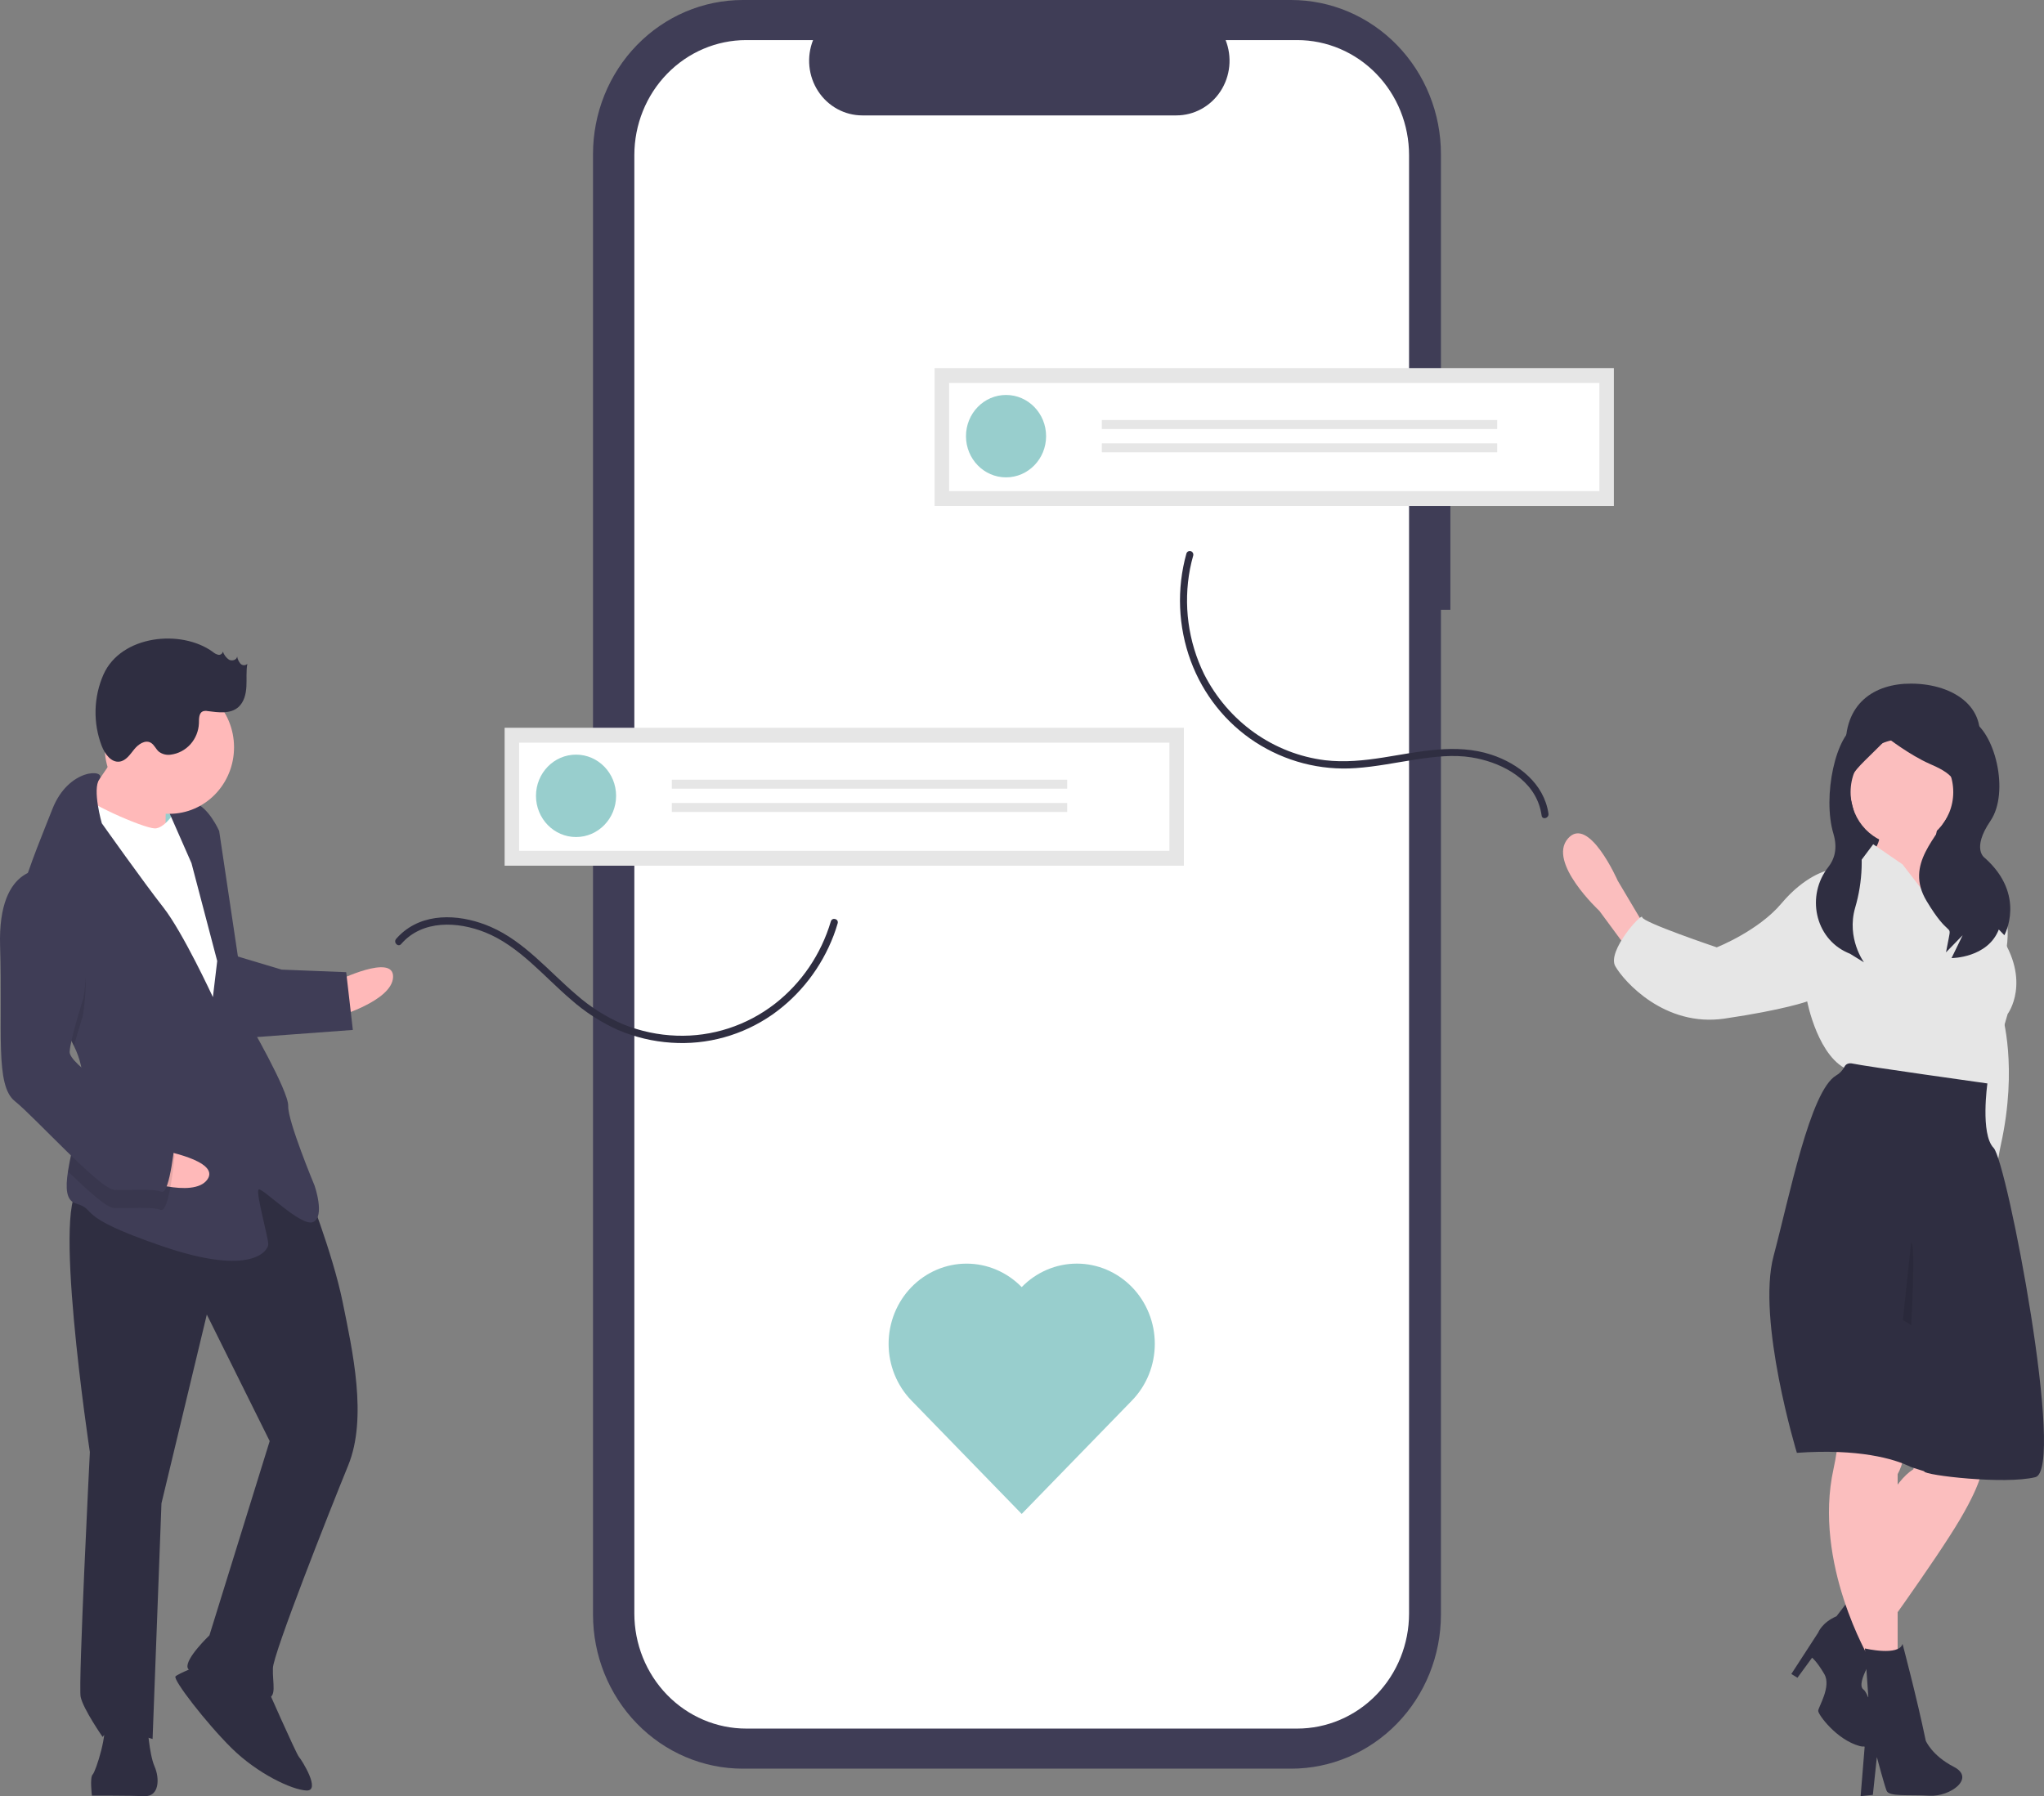 <svg width="355" height="312" viewBox="0 0 355 312" fill="none" xmlns="http://www.w3.org/2000/svg">
<rect x="0" y="0" width="355" height="312" fill="#808080" stroke="none"/>
<g clip-path="url(#clip0)">
<path d="M251.901 73.008H250.26V26.765C250.26 23.25 249.588 19.77 248.28 16.522C246.973 13.275 245.056 10.325 242.64 7.839C240.225 5.354 237.357 3.382 234.2 2.037C231.044 0.692 227.661 2.7719e-06 224.244 0H129.01C125.593 -8.31541e-06 122.21 0.692 119.054 2.037C115.897 3.382 113.029 5.354 110.613 7.839C108.197 10.325 106.281 13.275 104.974 16.522C103.666 19.769 102.993 23.25 102.993 26.765V280.461C102.993 287.56 105.734 294.367 110.613 299.387C115.492 304.406 122.11 307.226 129.009 307.226H224.244C231.144 307.226 237.761 304.406 242.64 299.387C247.519 294.368 250.26 287.56 250.26 280.461V105.925H251.901L251.901 73.008Z" fill="#3F3D56"/>
<path d="M225.294 6.963H212.863C213.434 8.405 213.652 9.97 213.498 11.519C213.344 13.068 212.821 14.554 211.977 15.847C211.133 17.139 209.992 18.198 208.656 18.93C207.32 19.663 205.83 20.046 204.316 20.046H149.758C148.244 20.046 146.754 19.663 145.418 18.93C144.082 18.198 142.941 17.139 142.097 15.847C141.253 14.554 140.73 13.068 140.576 11.519C140.422 9.97 140.64 8.405 141.211 6.963H129.601C124.448 6.963 119.506 9.069 115.862 12.818C112.219 16.566 110.172 21.65 110.172 26.951V280.275C110.172 282.9 110.674 285.499 111.651 287.924C112.627 290.349 114.058 292.553 115.862 294.409C117.667 296.265 119.808 297.737 122.166 298.741C124.523 299.746 127.049 300.263 129.601 300.263H225.294C227.845 300.263 230.372 299.746 232.729 298.741C235.086 297.737 237.228 296.265 239.032 294.409C240.836 292.553 242.267 290.349 243.244 287.924C244.22 285.499 244.723 282.9 244.723 280.275V26.951C244.723 24.326 244.22 21.727 243.244 19.302C242.267 16.877 240.836 14.674 239.032 12.818C237.228 10.962 235.086 9.489 232.729 8.485C230.372 7.48 227.845 6.963 225.294 6.963Z" fill="white"/>
<path d="M343.339 130.457C341.328 136.584 338.244 142.166 331.958 142.166C325.672 142.166 320.93 136.913 320.576 130.457C320.124 122.207 325.527 118.714 331.958 118.748C339.555 118.789 345.726 123.186 343.339 130.457Z" fill="#2F2E41"/>
<path d="M343.04 130.194H320.577V159.465H343.04V130.194Z" fill="#2F2E41"/>
<path d="M343.699 152.001H345.61C347.022 154.072 347.981 156.432 348.421 158.921C348.86 161.409 348.771 163.966 348.157 166.416C346.035 174.715 347.733 176.244 347.733 176.244C347.733 176.244 350.497 185.231 347.524 198.772C344.552 212.312 350.28 215.992 350.28 215.992L344.973 205.072L342.001 176.244L343.699 152.001Z" fill="#E6E6E6"/>
<path d="M337.012 141.409C337.012 141.409 335.313 148.397 336.162 148.397C337.012 148.397 339.984 152.11 339.984 152.11L341.894 159.317L340.408 164.559L335.313 163.467L328.944 156.26L327.034 154.294L325.335 147.961C325.335 147.961 327.458 145.34 325.972 143.156C324.486 140.972 337.012 141.409 337.012 141.409Z" fill="#FBBEBE"/>
<path d="M285.637 160.847L280.967 152.984C280.967 152.984 275.925 141.508 272.316 145.658C268.707 149.808 277.782 158.226 277.782 158.226L282.453 164.559L285.637 160.847Z" fill="#FBBEBE"/>
<path d="M347.627 229.205L344.23 254.758C344.23 254.758 344.655 256.724 340.409 263.931C336.163 271.138 324.699 286.863 324.699 286.863L321.302 280.311C321.302 280.311 325.336 259.563 332.342 255.195L331.492 223.745L347.627 229.205Z" fill="#FBBEBE"/>
<path d="M321.303 277.69L325.973 286.863C325.973 286.863 322.152 292.382 323.638 293.474C325.124 294.566 327.034 304.394 323.001 303.302C318.967 302.21 315.783 297.842 315.783 297.187C315.783 296.532 318.118 292.978 316.844 290.794C315.571 288.61 314.721 287.955 314.721 287.955L312.18 291.431L311.118 290.776L315.783 283.587C315.783 283.587 316.42 281.84 318.967 280.748L321.303 277.69Z" fill="#2F2E41"/>
<path d="M331.542 225.58C331.542 225.58 333.191 249.735 329.582 256.068V287.518L324.699 288.173C324.699 288.173 314.838 271.523 318.447 255.143C322.056 238.763 314.721 223.745 314.721 223.745L331.542 225.58Z" fill="#FBBEBE"/>
<path d="M330.325 146.76C335.249 146.76 339.241 142.653 339.241 137.587C339.241 132.521 335.249 128.414 330.325 128.414C325.401 128.414 321.409 132.521 321.409 137.587C321.409 142.653 325.401 146.76 330.325 146.76Z" fill="#FBBEBE"/>
<path d="M339.347 161.72L330.431 150.145L325.336 146.65L323.213 149.49L317.269 151.237C317.269 151.237 313.447 152.11 309.414 156.915C305.38 161.72 298.162 164.559 298.162 164.559C298.162 164.559 285.212 160.191 285.212 159.318C285.212 158.444 279.056 165.214 280.542 167.835C282.028 170.456 289.111 178.463 299.513 176.934C309.916 175.405 313.872 173.95 313.872 173.95C313.872 173.95 315.783 183.997 321.302 185.962C326.822 187.928 344.867 189.238 344.867 189.238L348.688 176.134C348.688 176.134 352.934 170.456 347.202 162.157C347.202 162.157 347.092 157.515 346.476 154.427C346.236 153.225 345.92 152.259 345.504 151.892C344.018 150.582 336.163 148.398 336.163 148.398C336.163 148.398 337.437 152.766 338.074 152.984C338.71 153.202 340.196 160.628 339.347 161.72Z" fill="#E6E6E6"/>
<path d="M312.079 252.364C322.77 251.599 328.995 253.401 331.771 254.775C332.288 255.015 334.213 255.519 334.213 255.602C334.213 256.257 348.184 257.904 353.491 256.594C358.798 255.283 348.582 201.796 346.247 199.394C343.912 196.991 345.171 188.199 345.171 188.199C345.171 188.199 323.744 185.198 321.833 184.761C320.98 184.567 320.549 184.894 320.334 185.318C320.001 185.954 319.497 186.477 318.882 186.827C314.375 189.498 310.758 207.966 308.034 218.176C305.062 229.314 312.079 252.364 312.079 252.364Z" fill="#2F2E41"/>
<path d="M330.431 285.552C330.431 285.552 332.928 294.936 334.464 302.369C334.464 302.369 335.526 304.949 339.347 306.914C343.168 308.88 338.699 312.144 335.09 311.926C331.481 311.707 328.084 312.144 327.66 311.052C327.235 309.96 325.973 305.208 325.973 305.208L325.276 311.782L323.153 312L323.85 303.461C323.85 303.461 322.151 300.185 324.487 294.725L323.897 286.344C323.897 286.344 329.794 287.736 330.431 285.552Z" fill="#2F2E41"/>
<path opacity="0.1" d="M330.486 229.323C331.003 229.564 331.489 229.867 331.934 230.227C332.047 228.164 332.696 215.682 331.917 215.883L330.486 229.323Z" fill="black"/>
<path d="M326.634 124.955C326.634 124.955 326.535 124.39 322.673 125.88C318.811 127.37 316.496 138.364 318.427 144.82C319.205 147.422 318.572 149.298 317.539 150.611C313.662 155.536 315.188 162.934 320.835 165.467C320.995 165.538 321.158 165.609 321.323 165.679L323.737 167.168C323.737 167.168 320.66 163.003 322.2 157.675C323.537 153.136 323.702 148.316 322.679 143.691C322.503 142.911 322.302 142.107 322.074 141.286C320.143 134.333 321.082 135.136 327.84 128.183C327.84 128.183 331.702 131.163 335.082 132.653C338.461 134.143 341.357 135.633 338.943 140.599C336.53 145.565 330.737 150.035 334.599 156.491C338.461 162.947 338.943 160.464 338.461 162.947L337.978 165.43L340.874 162.451L338.943 166.424C338.943 166.424 345.219 166.424 347.15 161.457L348.116 162.451C348.116 162.451 351.977 155.498 344.736 149.042C344.736 149.042 342.323 147.552 345.702 142.586C349.081 137.619 346.486 126.942 342.141 124.955C337.796 122.969 326.634 124.955 326.634 124.955Z" fill="#2F2E41"/>
<path d="M26.325 137.307L25.969 146.752L33.11 147.037L33.466 137.592L26.325 137.307Z" fill="#98CECD"/>
<path d="M58.538 170.387C58.538 170.387 68.427 165.526 68.269 169.724C68.111 173.922 58.301 176.684 58.301 176.684L58.538 170.387Z" fill="#FFB9B9"/>
<path d="M53.112 205.906C53.112 205.906 57.778 217.654 59.502 226.131C61.226 234.609 63.851 246.275 60.474 254.549C57.097 262.823 47.496 287.14 47.397 289.764C47.298 292.387 48.22 295.052 46.179 294.97C44.139 294.889 33.036 291.293 32.585 289.698C32.135 288.104 36.373 284.068 36.373 284.068L46.84 250.326L35.92 228.344L28.043 261.138L26.5 302.068C26.5 302.068 18.928 299.664 17.829 301.722C17.829 301.722 14.436 296.857 14.005 294.738C13.574 292.618 15.607 252.234 15.607 252.234C15.607 252.234 8.657 206.235 14.268 206.459C19.879 206.683 41.855 192.844 53.112 205.906Z" fill="#2F2E41"/>
<path d="M46.258 292.871C46.258 292.871 51.434 304.639 51.924 305.184C52.415 305.73 55.787 311.119 53.237 311.018C50.687 310.916 44.665 308.048 40.232 303.667C35.8 299.286 29.956 291.695 30.486 291.191C31.016 290.686 34.645 289.255 34.645 289.255L46.258 292.871Z" fill="#2F2E41"/>
<path d="M25.579 299.404C25.579 299.404 25.891 304.672 26.832 306.811C27.773 308.951 27.654 312.099 25.104 311.998C22.554 311.896 15.962 311.904 15.962 311.904C15.962 311.904 15.571 308.735 16.101 308.231C16.631 307.726 18.889 300.713 17.928 299.098C16.967 297.484 25.579 299.404 25.579 299.404Z" fill="#2F2E41"/>
<path d="M21.806 128.455C21.806 128.455 16.369 137.172 14.25 139.19C12.13 141.208 18.093 145.65 18.093 145.65L28.765 147.127C28.765 147.127 28.631 137.136 29.18 136.107C29.73 135.078 21.806 128.455 21.806 128.455Z" fill="#FFB9B9"/>
<path d="M31.082 139.861C31.082 139.861 28.883 143.978 26.843 143.897C24.803 143.815 14.249 139.19 13.799 137.595C13.348 136.001 10.303 149.018 10.303 149.018L36.126 195.769L42.425 191.291L39.373 163.841L36.867 149.026L31.082 139.861Z" fill="white"/>
<path d="M12.846 181.702C13.913 183.833 14.457 186.2 14.43 188.597C14.426 188.702 14.422 188.807 14.413 188.912C14.169 193.769 12.43 199.386 11.806 203.47C11.353 206.4 11.482 208.539 13.149 209.042C17.19 210.254 12.56 211.121 28.194 216.474C43.828 221.828 46.556 217.207 46.596 216.157C46.636 215.108 44.382 207.135 44.912 206.63C45.442 206.126 52.326 213.233 54.405 212.264C56.485 211.296 54.643 205.968 54.643 205.968C54.643 205.968 49.957 194.744 50.056 192.121C50.155 189.497 42.959 177.123 42.959 177.123L38.065 144.344C38.065 144.344 36.182 140.065 33.652 139.439C32.058 139.098 30.397 139.408 29.022 140.305L33.256 149.933L37.724 166.929L36.977 173.205C36.977 173.205 31.781 161.962 28.369 157.621C24.957 153.281 17.681 143.006 17.681 143.006C17.681 143.006 15.983 137.11 17.265 135.348C18.547 133.581 11.916 133.316 9.089 140.561C7.591 144.4 5.158 150.126 3.634 155.457C2.276 160.18 1.634 164.596 2.98 167.119C5.036 170.975 10.209 176.042 12.846 181.702Z" fill="#3F3D56"/>
<path opacity="0.1" d="M2.98 167.119C5.036 170.975 10.209 176.042 12.846 181.702C13.535 179.149 14.375 176.508 14.375 176.508C14.375 176.508 17.598 158.768 8.065 154.184C6.485 154.027 4.906 154.481 3.634 155.458C2.276 160.18 1.634 164.596 2.98 167.119Z" fill="black"/>
<path d="M40.824 166.001L48.906 168.426L60.127 168.873L61.282 178.905L42.84 180.271C42.84 180.271 38.234 166.949 40.824 166.001Z" fill="#3F3D56"/>
<path d="M27.645 199.729C27.645 199.729 38.457 201.575 35.989 204.922C33.522 208.269 23.943 204.75 23.943 204.75L27.645 199.729Z" fill="#FFB9B9"/>
<path opacity="0.1" d="M14.414 188.912C14.169 193.769 12.43 199.385 11.806 203.47C15.251 206.824 18.526 209.782 19.76 209.831C22.311 209.933 26.411 209.571 27.921 210.157C29.432 210.742 30.318 200.793 30.318 200.793C30.318 200.793 29.416 197.604 25.395 195.867C22.681 194.691 17.478 191.504 14.414 188.912Z" fill="black"/>
<path d="M8.184 151.035C8.184 151.035 -0.448 149.64 0.018 164.373C0.485 179.107 -0.892 188.512 2.58 191.278C6.052 194.044 17.328 206.581 19.879 206.683C22.429 206.785 26.529 206.423 28.04 207.008C29.55 207.594 30.436 197.644 30.436 197.644C30.436 197.644 29.535 194.455 25.514 192.718C21.492 190.981 12.018 184.822 12.098 182.723C12.177 180.624 14.494 173.359 14.494 173.359C14.494 173.359 17.717 155.62 8.184 151.035Z" fill="#3F3D56"/>
<path d="M29.417 141.363C35.619 141.363 40.647 136.19 40.647 129.81C40.647 123.429 35.619 118.257 29.417 118.257C23.215 118.257 18.187 123.429 18.187 129.81C18.187 136.19 23.215 141.363 29.417 141.363Z" fill="#FFB9B9"/>
<path d="M36.979 113.251C37.25 113.491 37.574 113.659 37.923 113.739C38.098 113.771 38.279 113.73 38.425 113.626C38.571 113.522 38.672 113.362 38.704 113.182C38.906 113.759 39.281 114.254 39.775 114.596C40.3 114.877 41.111 114.641 41.187 114.038C41.263 114.496 41.46 114.924 41.756 115.275C41.911 115.443 42.123 115.542 42.348 115.55C42.573 115.557 42.791 115.474 42.956 115.316C42.727 116.608 42.868 117.936 42.796 119.247C42.724 120.558 42.384 121.948 41.422 122.81C40.017 124.067 37.906 123.757 36.059 123.519C35.78 123.458 35.49 123.475 35.219 123.566C34.528 123.869 34.559 124.859 34.55 125.633C34.493 126.989 33.971 128.281 33.076 129.28C32.182 130.278 30.972 130.918 29.662 131.086C28.929 131.202 28.181 131.014 27.582 130.563C27.058 130.106 26.79 129.361 26.189 129.017C25.212 128.459 24.026 129.274 23.312 130.158C22.597 131.043 21.893 132.131 20.786 132.293C19.322 132.508 18.207 130.972 17.66 129.559C16.905 127.578 16.543 125.462 16.596 123.334C16.649 121.207 17.115 119.113 17.967 117.174C21.024 110.318 31.468 109.234 36.979 113.251Z" fill="#2F2E41"/>
<path d="M69.668 163.991C73.346 159.73 79.51 160.048 84.269 161.959C90.159 164.323 94.421 169.582 99.177 173.642C101.623 175.804 104.37 177.578 107.326 178.906C110.274 180.166 113.405 180.914 116.591 181.121C122.792 181.55 128.956 179.842 134.109 176.266C138.938 172.88 142.662 168.073 144.793 162.474C145.05 161.791 145.279 161.097 145.484 160.395C145.712 159.613 144.524 159.279 144.297 160.059C142.607 165.752 139.214 170.753 134.602 174.349C129.692 178.16 123.659 180.12 117.513 179.9C114.348 179.793 111.224 179.132 108.275 177.944C105.306 176.688 102.551 174.952 100.113 172.803C95.338 168.738 91.093 163.569 85.279 161.025C80.565 158.962 74.484 158.334 70.195 161.75C69.689 162.153 69.222 162.604 68.797 163.096C68.273 163.703 69.14 164.602 69.668 163.991H69.668Z" fill="#2F2E41"/>
<path d="M268.936 141.329C268.164 136.073 263.672 132.625 259.025 131.096C252.859 129.067 246.458 130.605 240.249 131.583C236.907 132.11 233.517 132.457 230.143 132.058C225.724 131.509 221.502 129.861 217.841 127.257C214.18 124.652 211.191 121.17 209.131 117.111C206.356 111.46 205.494 105.018 206.682 98.806C206.835 98.027 207.023 97.256 207.239 96.493C207.276 96.334 207.252 96.165 207.17 96.024C207.089 95.882 206.958 95.779 206.804 95.735C206.65 95.692 206.486 95.711 206.345 95.79C206.205 95.868 206.1 96 206.052 96.157C204.343 102.291 204.606 108.83 206.804 114.798C208.957 120.622 212.889 125.569 218.008 128.899C223.201 132.273 229.303 133.858 235.43 133.425C238.994 133.184 242.501 132.447 246.028 131.909C249.161 131.431 252.414 131.056 255.567 131.559C260.267 132.309 265.626 134.872 267.309 139.814C267.512 140.416 267.659 141.036 267.749 141.665C267.867 142.469 269.053 142.127 268.936 141.329V141.329Z" fill="#2F2E41"/>
<path d="M177.447 223.579C176.19 222.285 174.697 221.259 173.054 220.559C171.412 219.859 169.651 219.499 167.873 219.499C166.094 219.499 164.334 219.859 162.691 220.559C161.048 221.259 159.555 222.285 158.298 223.579C157.041 224.872 156.043 226.408 155.363 228.098C154.682 229.788 154.332 231.6 154.332 233.429C154.332 235.258 154.682 237.07 155.363 238.76C156.043 240.45 157.041 241.985 158.298 243.279L177.447 262.979L196.596 243.279C197.854 241.985 198.852 240.45 199.534 238.76C200.215 237.069 200.565 235.258 200.565 233.428C200.566 231.598 200.216 229.786 199.535 228.096C198.855 226.405 197.857 224.869 196.6 223.576C195.342 222.282 193.849 221.256 192.206 220.556C190.562 219.855 188.801 219.495 187.023 219.496C185.244 219.496 183.483 219.857 181.84 220.557C180.197 221.258 178.704 222.285 177.447 223.579Z" fill="#98CECD"/>
<path d="M280.296 63.939H162.326V87.9H280.296V63.939Z" fill="#E6E6E6"/>
<path d="M164.841 85.313H277.781V66.526H164.841V85.313Z" fill="white"/>
<path d="M174.728 82.921C178.57 82.921 181.685 79.717 181.685 75.764C181.685 71.811 178.57 68.606 174.728 68.606C170.885 68.606 167.771 71.811 167.771 75.764C167.771 79.717 170.885 82.921 174.728 82.921Z" fill="#98CECD"/>
<path d="M260.029 72.963H191.365V74.519H260.029V72.963Z" fill="#E6E6E6"/>
<path d="M260.029 77.008H191.365V78.564H260.029V77.008Z" fill="#E6E6E6"/>
<path d="M205.614 126.416H87.644V150.377H205.614V126.416Z" fill="#E6E6E6"/>
<path d="M90.159 147.79H203.099V129.003H90.159V147.79Z" fill="white"/>
<path d="M100.046 145.398C103.888 145.398 107.003 142.194 107.003 138.241C107.003 134.288 103.888 131.083 100.046 131.083C96.204 131.083 93.089 134.288 93.089 138.241C93.089 142.194 96.204 145.398 100.046 145.398Z" fill="#98CECD"/>
<path d="M185.347 135.44H116.683V136.996H185.347V135.44Z" fill="#E6E6E6"/>
<path d="M185.347 139.486H116.683V141.042H185.347V139.486Z" fill="#E6E6E6"/>
</g>
<defs>
<clipPath id="clip0">
<rect width="355" height="312" fill="white"/>
</clipPath>
</defs>
</svg>
